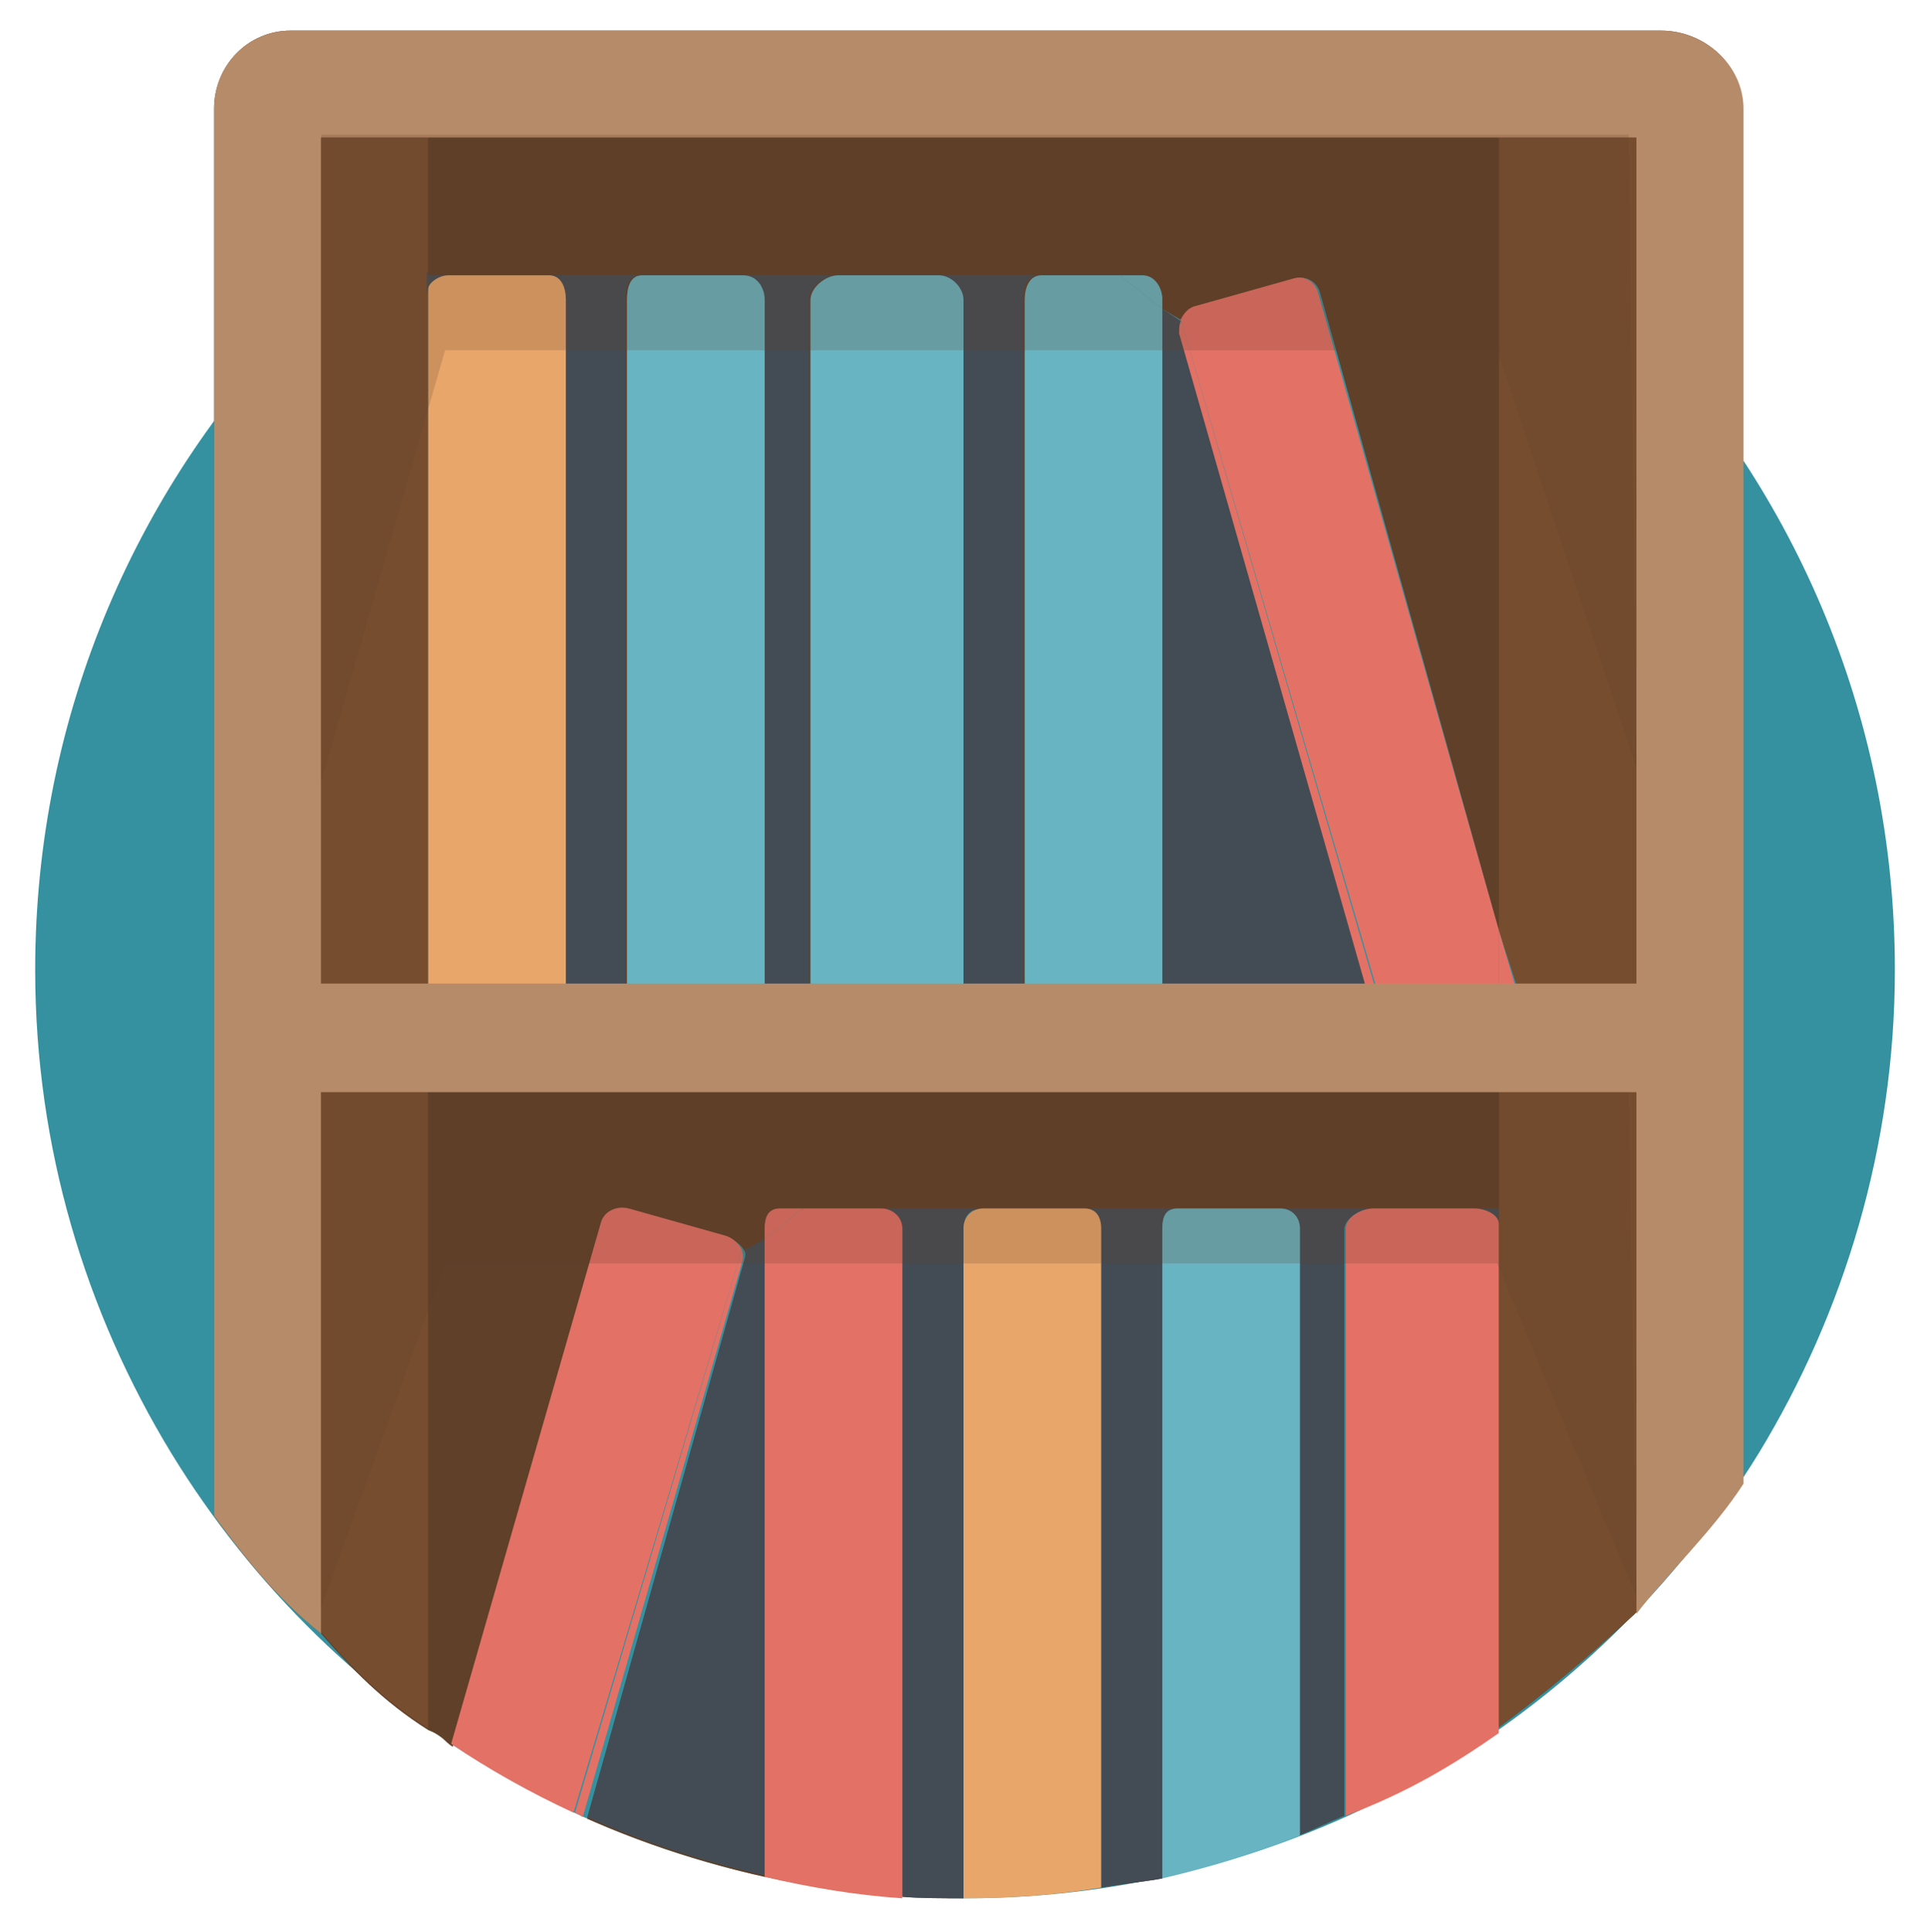<?xml version="1.0" encoding="utf-8"?>
<!-- Generator: Adobe Illustrator 18.0.0, SVG Export Plug-In . SVG Version: 6.00 Build 0)  -->
<!DOCTYPE svg PUBLIC "-//W3C//DTD SVG 1.1//EN" "http://www.w3.org/Graphics/SVG/1.1/DTD/svg11.dtd">
<svg version="1.1" id="Layer_1" xmlns="http://www.w3.org/2000/svg" xmlns:xlink="http://www.w3.org/1999/xlink" x="0px" y="0px"
	 viewBox="0 0 126 126.3" enable-background="new 0 0 126 126.3" xml:space="preserve">
<g>
	<path fill="#3591A0" d="M63.1,2.6C29.5,2.6,2.3,29.8,2.3,63.4C2.3,75,5.6,85.8,11.2,95c10.7,17.5,29.9,29.1,51.9,29.1
		c22,0,41.2-11.7,51.9-29.1c5.6-9.2,8.9-20.1,8.9-31.6C123.9,29.8,96.7,2.6,63.1,2.6z"/>
	<g>
		<path fill="#604029" d="M108.6,2H19c-2.8,0-5,2.3-5,5.1v92c2,2.7,4,5.3,7,7.7c2,2.3,4,4.4,7,6.3c1,0.4,1,0.7,1.6,1.1L39.3,80
			c0.2-0.7,1-1.2,1.8-0.9l6.4,1.8c0.5,0.1,1,0.5,1.2,0.9l0,0c0.1,0.3,0,0.6-0.1,0.9l-10.2,36.2c3.6,1.6,7.6,2.9,11.6,3.8V81v-0.6
			c0-0.8,0.2-1.3,1-1.3h1.5H53h4.6c0.8,0,1.4,0.6,1.4,1.3V124c1,0.1,3,0.1,4,0.1V80.3c0-0.8,0.4-1.3,1.3-1.3h6.6
			c0.8,0,1.1,0.6,1.1,1.3v43.1c1-0.2,3-0.4,4-0.6V80.3c0-0.8,0.2-1.3,1-1.3h6.6c0.8,0,1.3,0.6,1.3,1.3v39.7c1-0.4,2-0.9,3-1.3V80.3
			c0-0.8,1-1.3,1.8-1.3h6.6c0.7,0,1.6,0.4,1.6,1v0.4V113c3-2.2,6-4.7,9-7.5c2-2.6,5-5.4,7-8.5V7.1C114,4.3,111.5,2,108.6,2z
			 M35.9,69h-6.6c-0.3,0-0.5,0-0.7,0H28v-1.3c0-0.1,0-0.2,0-0.4V19.6c0-0.1,0-0.2,0-0.4v-0.3c0-0.4,0.7-0.9,1.3-0.9h6.6
			c0.8,0,1.1,0.8,1.1,1.6v47.8c0,0.5,0.1,0.6-0.4,1.6C36.4,69,36.2,69,35.9,69z M42,69c-0.3,0-0.5,0-0.7,0c-0.4-1-0.3-1.1-0.3-1.6
			V19.6c0-0.8,0.2-1.6,1-1.6h6.6c0.8,0,1.4,0.8,1.4,1.6v47.8c0,0.5-0.2,0.6-0.6,1.6c-0.2,0-0.5,0-0.7,0H42z M54.8,69
			c-0.3,0-0.5,0-0.7,0c-0.4-1-1.1-1.1-1.1-1.6V19.6c0-0.8,1-1.6,1.8-1.6h6.6c0.8,0,1.6,0.8,1.6,1.6v47.8c0,0.5-0.4,0.6-0.8,1.6
			c-0.2,0-0.5,0-0.7,0H54.8z M98.3,66.9L98,66.9l-6,2C91.6,69,91.3,69,91,69c-0.3-1-0.5-0.7-0.6-1L77.2,21.9c-0.1-0.3-0.1-0.6,0-0.9
			L76,20.2v47.2c0,0.5-0.1,0.6-0.6,1.6c-0.2,0-0.5,0-0.7,0h-6.6c-0.3,0-0.5,0-0.7,0c-0.4-1-0.3-1.1-0.3-1.6V19.6
			c0-0.8,0.2-1.6,1.1-1.6h4.6h0.5h1.5c0.8,0,1.3,0.8,1.3,1.6v0.6l1.2,0.7c0.2-0.4,0.5-0.7,1-0.9l6.4-1.8c0.8-0.2,1.5,0.2,1.7,0.9
			L98,60.8l1.4,4.3C99.6,65.9,99.1,66.7,98.3,66.9z"/>
		<path fill="#B68B69" d="M108.6,2H19c-2.8,0-5,2.3-5,5.1v92c2,2.7,4,5.3,7,7.7V9h86v96.5c2-2.6,5-5.4,7-8.5V7.1
			C114,4.3,111.5,2,108.6,2z"/>
		<path fill="#774D2F" d="M21,9v97.7c2,2.3,4,4.4,7,6.3V69l0,0v-1.3c0-0.1,0-0.2,0-0.4V19.6c0-0.1,0-0.2,0-0.4V18l0,0V9h70v51.8
			l1.4,4.3c0.2,0.7-0.3,1.5-1.1,1.7L98,66.9v46c3-2.2,6-4.7,9-7.5V9H21z"/>
		<path fill="#604029" d="M73.2,18h1.5c0.8,0,1.3,0.8,1.3,1.6v0.6l1.2,0.7c0.2-0.4,0.5-0.7,1-0.9l6.4-1.8c0.8-0.2,1.5,0.2,1.7,0.9
			L98,60.8V9H28v9h44.7H73.2z"/>
		<path fill="#604029" d="M92,68.9C91.6,69,91.3,69,91,69H75.4c-0.2,0-0.5,0-0.7,0h-6.6c-0.3,0-0.5,0-0.7,0h-5.1c-0.2,0-0.5,0-0.7,0
			h-6.6c-0.3,0-0.5,0-0.7,0h-4.7c-0.2,0-0.5,0-0.7,0H42c-0.3,0-0.5,0-0.7,0h-4.6c-0.2,0-0.5,0-0.7,0h-6.6c-0.3,0-0.5,0-0.7,0H28v44
			c1,0.4,1,0.7,1.6,1.1L39.3,80c0.2-0.7,1-1.2,1.8-0.9l6.4,1.8c0.5,0.1,1,0.5,1.2,0.9L50,81v-0.6c0-0.8,0.2-1.3,1-1.3h1.5H53h45v1
			c0,0.1,0,0.2,0,0.4v32.9c0-0.1,0-0.2,0-0.3v-46L92,68.9z"/>
		<path fill="#434C54" d="M48.7,81.7c0.1,0.3,0,0.6-0.1,0.9l-10.2,36.2c3.6,1.6,7.6,2.9,11.6,3.8V81L48.7,81.7z"/>
		<path fill="#434C54" d="M89.8,79h6.6c0.7,0,1.6,0.4,1.6,1v-1H53h-0.5h5.1c0.8,0,1.4,0.6,1.4,1.3V124c1,0.1,3,0.1,4,0.1V80.3
			c0-0.8,0.4-1.3,1.3-1.3h6.6c0.8,0,1.1,0.6,1.1,1.3v43.1c1-0.2,3-0.4,4-0.6V80.3c0-0.8,0.2-1.3,1-1.3h6.6c0.8,0,1.3,0.6,1.3,1.3
			v39.7c1-0.4,2-0.9,3-1.3V80.3C88,79.6,89,79,89.8,79z"/>
		<path fill="#E47165" d="M98,80v33.3c0,0,0,0,0,0V80.3C98,80.2,98,80.1,98,80z"/>
		<path fill="#E47165" d="M96.4,79h-6.6C89,79,88,79.6,88,80.3v38.4c4-1.5,7-3.3,10-5.4V80C98,79.4,97.1,79,96.4,79z"/>
		<path fill="#69B4C2" d="M83.7,79H77c-0.8,0-1,0.6-1,1.3v42.5c3-0.7,6-1.6,9-2.8V80.3C85,79.6,84.5,79,83.7,79z"/>
		<path fill="#E8A66B" d="M70.9,79h-6.6c-0.8,0-1.3,0.6-1.3,1.3v43.8c0,0-0.1,0,0.1,0c3.1,0,5.9-0.2,8.9-0.7V80.3
			C72,79.6,71.7,79,70.9,79z"/>
		<path fill="#E47165" d="M51,79c-0.8,0-1,0.6-1,1.3V81l2.5-2H51z"/>
		<path fill="#E47165" d="M57.6,79h-5.1L50,81v41.7c3,0.7,6,1.2,9,1.4V80.3C59,79.6,58.4,79,57.6,79z"/>
		<path fill="#E47165" d="M48.5,81.7c-0.2-0.4-0.5-0.7-1-0.9L41.1,79c-0.8-0.2-1.6,0.2-1.8,0.9l-9.8,34.1c2.5,1.7,5.2,3.2,8,4.5
			L48.5,81.7L48.5,81.7z"/>
		<path fill="#E47165" d="M48.5,81.7L48.5,81.7l-10.9,36.8c0.2,0.1,0.4,0.2,0.5,0.3l10.4-36.2C48.6,82.3,48.6,82,48.5,81.7z"/>
		<path fill="#434C54" d="M28,17.8h-0.1v1.4c0-0.1,0.1-0.2,0.1-0.3V17.8z"/>
		<path fill="#434C54" d="M27.9,67.7v0.8H28V68C27.9,67.9,27.9,67.8,27.9,67.7z"/>
		<path fill="#434C54" d="M90.3,68L77.2,21.9c-0.1-0.3-0.1-0.6,0-0.9L76,20.2v47.2c0,0.5-0.1,0.6-0.6,1.6H91
			C90.7,68,90.4,68.3,90.3,68z"/>
		<path fill="#434C54" d="M28,68v0.5h0.5C28.3,68.4,28.1,68.3,28,68z"/>
		<path fill="#434C54" d="M29.3,18h6.6c0.8,0,1.1,0.8,1.1,1.6v47.8c0,0.5,0.1,0.6-0.4,1.6h4.6c-0.4-1-0.3-1.1-0.3-1.6V19.6
			c0-0.8,0.2-1.6,1-1.6h6.6c0.8,0,1.4,0.8,1.4,1.6v47.8c0,0.5-0.2,0.6-0.6,1.6h4.7c-0.4-1-1.1-1.1-1.1-1.6V19.6c0-0.8,1-1.6,1.8-1.6
			h6.6c0.8,0,1.6,0.8,1.6,1.6v47.8c0,0.5-0.4,0.6-0.8,1.6h5.1c-0.4-1-0.3-1.1-0.3-1.6V19.6c0-0.8,0.2-1.6,1.1-1.6h5.1h-0.5H28v0.9
			C28,18.5,28.7,18,29.3,18z"/>
		<path fill="#E8A66B" d="M28,19.6v47.8c0,0.1,0,0.2,0,0.4V19.2C28,19.3,28,19.4,28,19.6z"/>
		<path fill="#E8A66B" d="M29.3,69h6.6c0.3,0,0.5,0,0.7,0h-8.1C28.8,69,29,69,29.3,69z"/>
		<path fill="#E8A66B" d="M28,18.9c0,0.1,0,0.2,0,0.3v48.5c0,0.1,0,0.2,0,0.3V18.9z"/>
		<path fill="#E8A66B" d="M37,67.4V19.6c0-0.8-0.3-1.6-1.1-1.6h-6.6c-0.6,0-1.3,0.5-1.3,0.9V68c0,0.2,0.3,0,0.5,1h8.1
			C37.1,68,37,67.9,37,67.4z"/>
		<path fill="#69B4C2" d="M42,69h6.6c0.3,0,0.5,0,0.7,0h-8.1C41.5,69,41.8,69,42,69z"/>
		<path fill="#69B4C2" d="M50,67.4V19.6c0-0.8-0.5-1.6-1.4-1.6H42c-0.8,0-1,0.8-1,1.6v47.8c0,0.5-0.2,0.6,0.3,1.6h8.1
			C49.8,68,50,67.9,50,67.4z"/>
		<path fill="#69B4C2" d="M54.8,69h6.6c0.3,0,0.5,0,0.7,0h-8.1C54.3,69,54.5,69,54.8,69z"/>
		<path fill="#69B4C2" d="M63,67.4V19.6c0-0.8-0.8-1.6-1.6-1.6h-6.6C54,18,53,18.8,53,19.6v47.8c0,0.5,0.6,0.6,1.1,1.6h8.1
			C62.6,68,63,67.9,63,67.4z"/>
		<path fill="#69B4C2" d="M68.1,69h6.6c0.3,0,0.5,0,0.7,0h-8.1C67.5,69,67.8,69,68.1,69z"/>
		<path fill="#69B4C2" d="M76,19.6c0-0.8-0.5-1.6-1.3-1.6h-1.5l2.8,2.2V19.6z"/>
		<path fill="#69B4C2" d="M76,67.4V20.2L73.2,18h-5.1c-0.8,0-1.1,0.8-1.1,1.6v47.8c0,0.5-0.1,0.6,0.3,1.6h8.1
			C75.9,68,76,67.9,76,67.4z"/>
		<path fill="#E47165" d="M98.3,66.9c0.8-0.2,1.2-1,1-1.7L98,60.8v6.1L98.3,66.9z"/>
		<path fill="#E47165" d="M84.6,18.2l-6.4,1.8c-0.5,0.1-0.8,0.5-1,0.9l0.1,0.3l14,47.8H91c0.3,0,0.6,0,1-0.1l6-2v-6.1L86.2,19.2
			C86,18.4,85.3,18,84.6,18.2z"/>
		<path fill="#E47165" d="M77.3,21.2L77.2,21c-0.1,0.3-0.1,0.5-0.1,0.8L90.3,68c0.1,0.4,0.3,0,0.6,1h0.3L77.3,21.2z"/>
	</g>
	<rect x="18" y="64.3" fill="#B68B69" width="92.7" height="7.1"/>
	<polygon opacity="0.2" fill="#604029" points="21,105.1 29.1,82.6 97.9,82.6 107,104.4 106.5,71.4 21,71.4 	"/>
	<polygon opacity="0.2" fill="#604029" points="21,51.1 29.1,22.9 97.9,22.9 107,50.2 106.5,8.8 21,8.8 	"/>
</g>
</svg>
